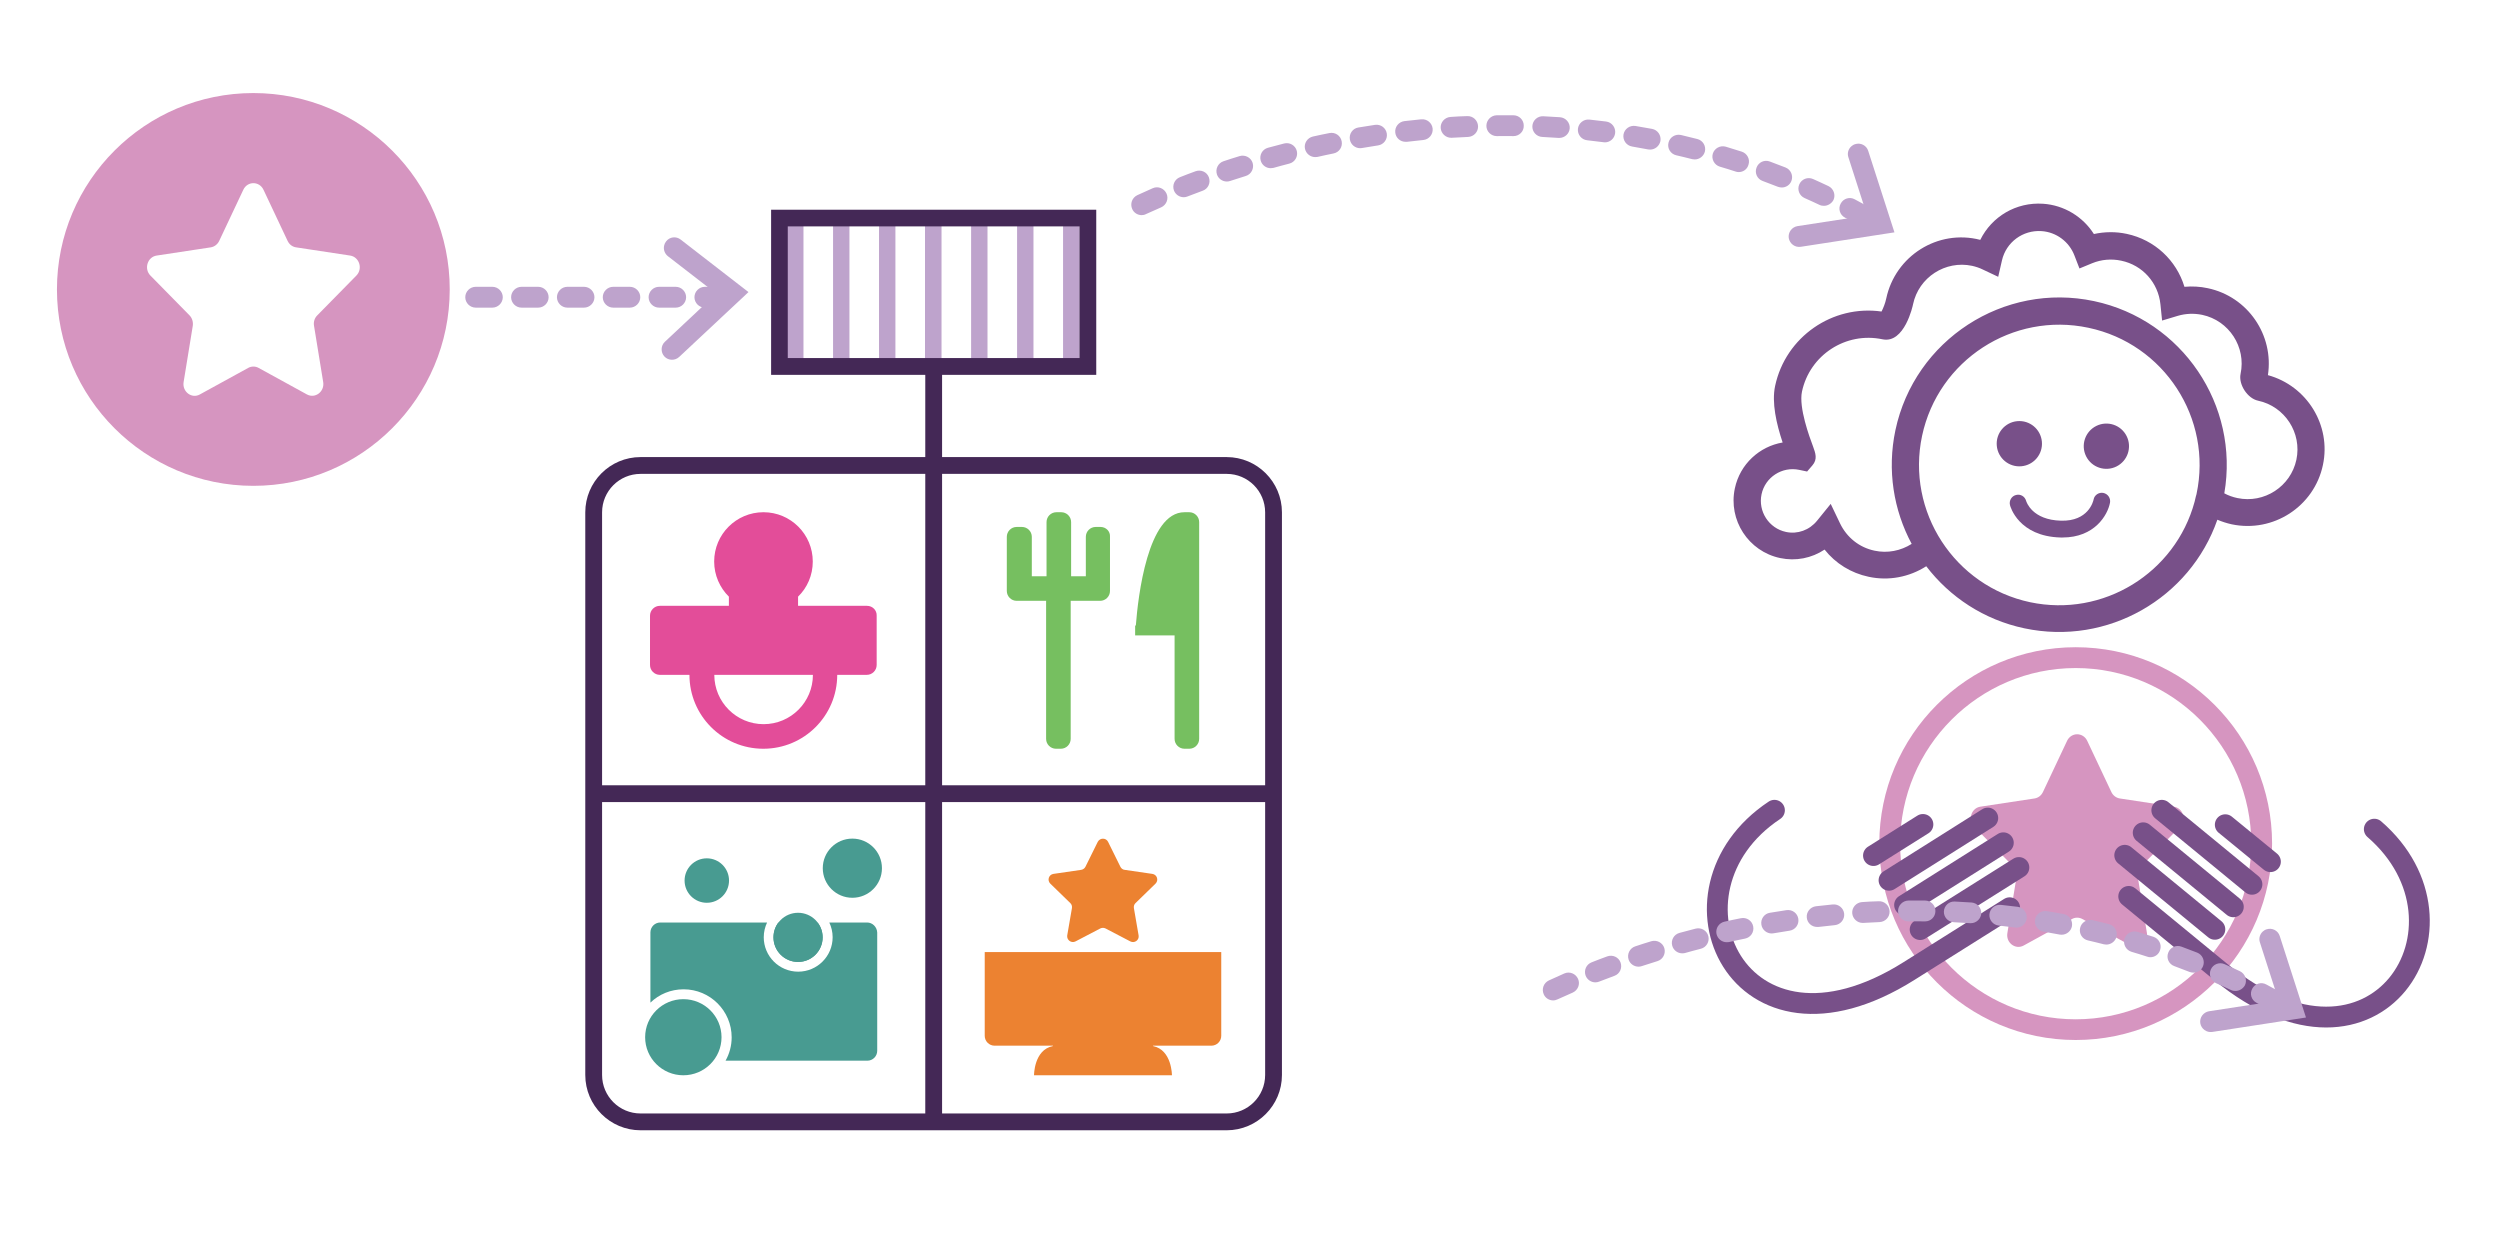 <?xml version="1.0" encoding="utf-8"?>
<!-- Generator: Adobe Illustrator 25.2.3, SVG Export Plug-In . SVG Version: 6.00 Build 0)  -->
<svg version="1.1" xmlns="http://www.w3.org/2000/svg" xmlns:xlink="http://www.w3.org/1999/xlink" x="0px" y="0px"
	 viewBox="0 0 1800 900" style="enable-background:new 0 0 1800 900;" xml:space="preserve">
<style type="text/css">
	.st0{fill:#D695C0;}
	.st1{fill:#E34D99;}
	.st2{fill:#76BF60;}
	.st3{fill:#EC8231;}
	.st4{fill:#489B91;}
	.st5{fill:none;stroke:#442856;stroke-linecap:round;stroke-miterlimit:10;}
	.st6{fill:#BEA3CC;}
	.st7{fill:#442856;}
	.st8{fill:#785089;}
	.st9{fill:none;stroke:#442856;stroke-width:15;stroke-miterlimit:10;}
	.st10{fill:none;stroke:#BEA3CC;stroke-width:15;stroke-linecap:round;stroke-miterlimit:10;stroke-dasharray:12,21;}
	.st11{clip-path:url(#SVGID_2_);}
	.st12{fill:none;stroke:#D695C0;stroke-width:16;stroke-miterlimit:10;}
	.st13{fill:none;stroke:#785089;stroke-width:15;stroke-linecap:round;stroke-miterlimit:10;}
	.st14{fill:#C7E2C0;}
	.st15{fill:#9BD2CA;}
	.st16{fill:#FBC089;}
	.st17{fill:#E9A6C9;}
	.st18{fill:#F0CEE2;}
	.st19{fill:none;stroke:#442856;stroke-width:15;stroke-linecap:round;stroke-miterlimit:10;}
</style>
<g id="Layer_1">
	<g>
		<path class="st0" d="M1494.5,466c-78,0-141.4,63.4-141.4,141.4c0,78,63.4,141.4,141.4,141.4s141.4-63.4,141.4-141.4
			C1635.9,529.4,1572.5,466,1494.5,466z M1494.5,733.9c-69.7,0-126.4-56.7-126.4-126.4S1424.8,481,1494.5,481
			s126.4,56.7,126.4,126.4S1564.2,733.9,1494.5,733.9z"/>
		<path class="st0" d="M1565.2,580.8l-38.9-5.9c-2.6-0.4-4.9-2.1-6.1-4.6l-17.4-36.9c-3-6.3-11.5-6.3-14.5,0l-17.4,36.9
			c-1.2,2.5-3.4,4.2-6.1,4.6l-38.9,5.9c-6.6,1-9.3,9.5-4.5,14.4l28.2,28.7c1.9,1.9,2.8,4.7,2.3,7.5l-6.6,40.5
			c-1.1,6.9,5.8,12.1,11.7,8.9l34.8-19.1c2.3-1.3,5.2-1.3,7.5,0l34.8,19.1c5.9,3.3,12.8-2,11.7-8.9l-6.6-40.5
			c-0.4-2.7,0.4-5.5,2.3-7.5l28.2-28.7C1574.5,590.3,1571.8,581.8,1565.2,580.8z"/>
	</g>
	<path class="st0" d="M182.4,67C104.4,67,41,130.4,41,208.4c0,78,63.4,141.4,141.4,141.4c78,0,141.4-63.4,141.4-141.4
		C323.9,130.4,260.4,67,182.4,67z M226.1,234.6l6.6,40.5c1.1,6.9-5.8,12.1-11.7,8.9l-34.8-19.1c-2.3-1.3-5.2-1.3-7.5,0L143.9,284
		c-5.9,3.3-12.8-2-11.7-8.9l6.6-40.5c0.4-2.7-0.4-5.5-2.3-7.5l-28.2-28.7c-4.8-4.9-2.1-13.4,4.5-14.4l38.9-5.9
		c2.6-0.4,4.9-2.1,6.1-4.6l17.4-36.9c3-6.3,11.5-6.3,14.5,0l17.4,36.9c1.2,2.5,3.4,4.2,6.1,4.6l38.9,5.9c6.6,1,9.3,9.5,4.5,14.4
		l-28.2,28.7C226.5,229,225.6,231.8,226.1,234.6z"/>
	<g>
		<rect x="566.7" y="157.6" class="st6" width="11.8" height="104.3"/>
		<rect x="599.8" y="158.9" class="st6" width="11.8" height="104.3"/>
		<rect x="632.9" y="156.2" class="st6" width="11.8" height="104.3"/>
		<polygon class="st6" points="666,156.2 666,259.2 666,260.5 677.9,260.5 677.9,259.2 677.9,156.2 677.9,154.9 666,154.9 		"/>
		<polygon class="st6" points="699.2,156.2 699.2,259.2 699.2,260.5 711,260.5 711,259.2 711,156.2 711,154.9 699.2,154.9 		"/>
		<rect x="732.3" y="156.2" class="st6" width="11.8" height="104.3"/>
		<rect x="765.4" y="156.2" class="st6" width="11.8" height="104.3"/>
	</g>
	<path class="st7" d="M883.2,813.8h-422c-21.9,0-39.8-17.8-39.8-39.8V368.9c0-21.9,17.8-39.8,39.8-39.8h422
		c21.9,0,39.8,17.8,39.8,39.8V774C923,795.9,905.2,813.8,883.2,813.8z M461.2,341.2c-15.3,0-27.7,12.4-27.7,27.7V774
		c0,15.3,12.4,27.7,27.7,27.7h422c15.3,0,27.7-12.4,27.7-27.7V368.9c0-15.3-12.4-27.7-27.7-27.7H461.2z"/>
	<rect x="427.5" y="565.4" class="st7" width="489.5" height="12.1"/>
	<rect x="666.2" y="266.2" class="st7" width="12.1" height="541.5"/>
	<path class="st7" d="M789.3,269.9H555.2V151h234.1V269.9z M567.2,257.8h210v-94.8h-210V257.8z"/>
	<path class="st1" d="M624.3,436.2h-49.7v-6.6c6.6-6.4,10.6-15.4,10.6-25.3c0-19.6-15.9-35.5-35.5-35.5c-19.6,0-35.5,15.9-35.5,35.5
		c0,9.9,4.1,18.9,10.6,25.3v6.6h-49.7c-3.9,0-7.1,3.2-7.1,7.1v35.5c0,3.9,3.2,7.1,7.1,7.1h21.3c0,29.4,23.8,53.2,53.2,53.2
		s53.2-23.8,53.2-53.2h21.3c3.9,0,7.1-3.2,7.1-7.1v-35.5C631.4,439.4,628.2,436.2,624.3,436.2z M549.8,521.4
		c-19.6,0-35.5-15.9-35.5-35.5h71C585.3,505.5,569.4,521.4,549.8,521.4z"/>
	<g>
		<path class="st3" d="M797.8,606.1l8.9,18c0.6,1.2,1.8,2.1,3.1,2.2l19.9,2.9c3.4,0.5,4.7,4.6,2.3,7l-14.4,14
			c-1,0.9-1.4,2.3-1.2,3.6l3.4,19.7c0.6,3.4-3,5.9-6,4.3l-17.8-9.3c-1.2-0.6-2.6-0.6-3.8,0l-17.8,9.3c-3,1.6-6.5-1-6-4.3l3.4-19.7
			c0.2-1.3-0.2-2.7-1.2-3.6l-14.4-14c-2.4-2.4-1.1-6.5,2.3-7l19.9-2.9c1.3-0.2,2.5-1,3.1-2.2l8.9-18
			C792,603.1,796.3,603.1,797.8,606.1z"/>
		<path class="st3" d="M709,685.5v60.3c0,3.9,3.2,7.1,7.1,7.1h42.1l-0.2,0.3c-13.6,2.7-13.5,21-13.5,21h3.2h92.9h3.2
			c0,0,0-18.2-13.5-21l-0.2-0.3h42.1c3.9,0,7.1-3.2,7.1-7.1v-60.3H709z"/>
	</g>
	<g>
		<path class="st2" d="M792.4,379.4h-3.5c-3.9,0-7.1,3.2-7.1,7.1v28.4h-10.6v-39c0-3.9-3.2-7.1-7.1-7.1h-3.5c-3.9,0-7.1,3.2-7.1,7.1
			v39h-10.6v-28.4c0-3.9-3.2-7.1-7.1-7.1H732c-3.9,0-7.1,3.2-7.1,7.1v28.4v10.6c0,3.9,3.2,7.1,7.1,7.1h3.5h17.7v99.4
			c0,3.9,3.2,7.1,7.1,7.1h3.5c3.9,0,7.1-3.2,7.1-7.1v-99.4h17.7h3.5c3.9,0,7.1-3.2,7.1-7.1v-10.6v-28.4
			C799.5,382.6,796.3,379.4,792.4,379.4z"/>
		<path class="st2" d="M856.3,368.8h-3.5c-26.4,0-33.4,60.6-35,81.6h-0.5v7.1h28.4v74.5c0,3.9,3.2,7.1,7.1,7.1h3.5
			c3.9,0,7.1-3.2,7.1-7.1V375.9C863.4,372,860.2,368.8,856.3,368.8z"/>
	</g>
	<g>
		<circle class="st4" cx="508.9" cy="634" r="16"/>
		<circle class="st4" cx="613.7" cy="625.1" r="21.3"/>
		<ellipse class="st4" cx="492" cy="746.8" rx="27.5" ry="27.4"/>
		<circle class="st4" cx="574.6" cy="674.9" r="17.7"/>
		<g>
			<path class="st4" d="M624.3,664.2h-27.2c1.5,3.2,2.4,6.8,2.4,10.6c0,13.7-11.1,24.8-24.8,24.8c-13.7,0-24.8-11.1-24.8-24.8
				c0-3.8,0.9-7.4,2.4-10.6h-76.9c-3.9,0-7.1,3.2-7.1,7.1v50.6c6.2-6,14.6-9.6,23.9-9.6c19.1,0,34.6,15.5,34.6,34.6
				c0,6.1-1.6,11.8-4.4,16.8h102.1c3.9,0,7.1-3.2,7.1-7.1v-85.2C631.4,667.4,628.2,664.2,624.3,664.2z"/>
			<path class="st4" d="M556.9,674.9c0,9.8,8,17.7,17.7,17.7c9.8,0,17.7-8,17.7-17.7c0-4-1.3-7.7-3.6-10.6h-28.4
				C558.2,667.2,556.9,670.9,556.9,674.9z"/>
		</g>
	</g>
	<g>
		<path class="st8" d="M1632.9,270.1c4.4-28.8-14.4-56.5-43.3-62.6c-5.5-1.2-11.2-1.5-16.8-1c-5.8-19.1-21.4-33.8-41.5-38.1
			c-7.9-1.7-15.9-1.6-23.7,0.1c-7.9-12.5-21.5-20.8-36.6-21.8c-19.4-1.3-36.9,9.2-45.2,26c-30.6-7.9-61.2,11.6-67.7,42.2
			c-0.7,3.4-2.2,7.1-3.4,9.4c-35.3-5-69,18.2-76.6,53.5c-2.6,12.1,0.9,27.3,5.4,40.8c-16.6,2.8-30.7,15.5-34.4,33
			c-4.9,22.9,9.8,45.4,32.6,50.2c11.3,2.4,22.7,0.1,32-6.1c7.9,10,19,16.9,31.8,19.6c14.4,3.1,29.2,0.2,41.4-7.6
			c16.9,22.1,41.4,38.5,70.7,44.7c60,12.7,119.2-21.7,138.9-78.2c3.3,1.4,6.7,2.5,10.3,3.3c29.9,6.3,59.4-12.8,65.7-42.7
			C1678.6,306.2,1661,277.8,1632.9,270.1z M1581.5,355.7c0,0.1-0.1,0.3-0.1,0.4l0,0c-0.1,0.5-0.3,0.9-0.4,1.4l-0.9,3.8
			c-13.9,51.3-65.8,83.4-118.4,72.3c-54.5-11.6-89.4-65.3-77.8-119.8c11.6-54.5,65.3-89.4,119.8-77.8
			C1558.2,247.5,1593.1,301.2,1581.5,355.7z M1653.4,331c-4.1,19.3-23.2,31.7-42.5,27.6c-3.3-0.7-6.4-1.8-9.4-3.4
			c11-63.4-30.3-124.9-93.8-138.4c-65-13.8-129.2,27.9-143,92.9c-6.1,28.9-1.3,57.6,11.7,81.9c-7.9,5-17.4,6.9-26.7,4.9
			c-11-2.3-20-9.5-24.9-19.7l-6.7-14l-9.8,12.1c-5.5,6.8-14.1,9.9-22.4,8.1c-12.3-2.6-20.2-14.8-17.6-27.1
			c2.6-12.3,14.8-20.2,27.1-17.6l5.7,1.2l3.8-4.4c3.9-4.5,2.2-8.9,0.5-13.6c-2.6-6.9-10.4-28-8-39.5c5.6-26.4,31.6-43.3,58-37.7
			c15.8,3.3,21.8-24.1,22-25.3c4.1-19.3,23.2-31.7,42.5-27.6c2.6,0.6,5.2,1.4,7.8,2.7l11,5.2l2.7-11.8c3-13.1,15-22,28.5-21.1
			c10.6,0.7,19.9,7.6,23.7,17.6l3.6,9.3l9.2-3.8c6.6-2.7,13.9-3.3,20.9-1.8c15.3,3.2,26.6,15.8,28.2,31.4l1.2,11.7l11.3-3.4
			c5.7-1.7,11.8-1.9,17.6-0.7c19.3,4.1,31.7,23.2,27.6,42.5c-1.6,7.6,5,17.7,12.6,19.3C1645.1,292.6,1657.5,311.7,1653.4,331z"/>
		
			<ellipse transform="matrix(0.996 -9.180736e-02 9.180736e-02 0.996 -23.187 134.8)" class="st8" cx="1453.6" cy="319.4" rx="16.3" ry="16.3"/>
		
			<ellipse transform="matrix(0.895 -0.446 0.446 0.895 15.98 710.198)" class="st8" cx="1516.6" cy="321.2" rx="16.3" ry="16.3"/>
		<path class="st8" d="M1514.4,354.9c-3.2-0.6-6.4,1.5-7,4.7c-0.3,1.6-3.9,15.8-23.4,15.3c-20.9-0.5-25-13.6-25.2-14.3
			c-0.9-3.2-4.1-5.1-7.3-4.2c-3.2,0.8-5.1,4.1-4.3,7.3c0.2,0.9,6.1,22.5,36.5,23.3c0.4,0,0.9,0,1.3,0c23.2,0,32.5-16.2,34.2-25
			C1519.8,358.7,1517.7,355.6,1514.4,354.9z"/>
	</g>
	<g>
		<path class="st13" d="M1534,646.5c0,0-16.2-13.3,64.9,53.3c112.3,92.2,190-34.1,110.6-102.8"/>
		<line class="st13" x1="1594.7" y1="669.1" x2="1529.8" y2="615.8"/>
		<line class="st13" x1="1608" y1="652.9" x2="1543.1" y2="599.6"/>
		<line class="st13" x1="1634.7" y1="620.4" x2="1602.2" y2="593.8"/>
		<line class="st13" x1="1621.4" y1="636.7" x2="1556.5" y2="583.4"/>
	</g>
	<g>
		<path class="st13" d="M1445.5,654.5c0,0,17.8-11.2-71.1,44.7c-123,77.4-184.3-57.7-96.8-115.8"/>
		<line class="st13" x1="1382.5" y1="669.3" x2="1453.6" y2="624.6"/>
		<line class="st13" x1="1371.3" y1="651.6" x2="1442.4" y2="606.8"/>
		<line class="st13" x1="1348.9" y1="616" x2="1384.5" y2="593.6"/>
		<line class="st13" x1="1360.1" y1="633.8" x2="1431.2" y2="589"/>
	</g>
	<path class="st6" d="M519.5,221.5h-12c-4.1,0-7.5-3.4-7.5-7.5s3.4-7.5,7.5-7.5h12c4.1,0,7.5,3.4,7.5,7.5S523.6,221.5,519.5,221.5z
		 M486.5,221.5h-12c-4.1,0-7.5-3.4-7.5-7.5s3.4-7.5,7.5-7.5h12c4.1,0,7.5,3.4,7.5,7.5S490.6,221.5,486.5,221.5z M453.5,221.5h-12
		c-4.1,0-7.5-3.4-7.5-7.5s3.4-7.5,7.5-7.5h12c4.1,0,7.5,3.4,7.5,7.5S457.6,221.5,453.5,221.5z M420.5,221.5h-12
		c-4.1,0-7.5-3.4-7.5-7.5s3.4-7.5,7.5-7.5h12c4.1,0,7.5,3.4,7.5,7.5S424.6,221.5,420.5,221.5z M387.5,221.5h-12
		c-4.1,0-7.5-3.4-7.5-7.5s3.4-7.5,7.5-7.5h12c4.1,0,7.5,3.4,7.5,7.5S391.6,221.5,387.5,221.5z M354.5,221.5h-12
		c-4.1,0-7.5-3.4-7.5-7.5s3.4-7.5,7.5-7.5h12c4.1,0,7.5,3.4,7.5,7.5S358.6,221.5,354.5,221.5z"/>
	<path class="st6" d="M1342.5,163.3c-1.2,0-2.5-0.3-3.7-1c-3.4-1.9-6.9-3.8-10.4-5.6c-3.7-1.9-5.1-6.5-3.1-10.1
		c1.9-3.7,6.5-5.1,10.1-3.1c3.6,1.9,7.2,3.9,10.7,5.8c3.6,2,4.9,6.6,2.9,10.2C1347.6,161.9,1345.1,163.3,1342.5,163.3z M822,154.9
		c-2.8,0-5.6-1.6-6.8-4.4c-1.7-3.8-0.1-8.2,3.7-10c3.6-1.7,7.4-3.3,11.1-5c3.8-1.7,8.2,0.1,9.9,3.9c1.7,3.8-0.1,8.2-3.9,9.9
		c-3.6,1.6-7.3,3.2-10.8,4.8C824.1,154.7,823,154.9,822,154.9z M1313.2,148.2c-1.1,0-2.2-0.2-3.2-0.7c-3.5-1.7-7.2-3.3-10.7-4.9
		c-3.8-1.7-5.5-6.1-3.8-9.9c1.7-3.8,6.1-5.5,9.9-3.8c3.7,1.6,7.4,3.4,11.1,5.1c3.7,1.8,5.3,6.3,3.6,10
		C1318.7,146.6,1316,148.2,1313.2,148.2z M852.3,142c-3,0-5.8-1.8-7-4.7c-1.5-3.9,0.4-8.2,4.2-9.7c3.7-1.5,7.5-2.9,11.3-4.3
		c3.9-1.4,8.2,0.5,9.6,4.4c1.4,3.9-0.5,8.2-4.4,9.6c-3.7,1.4-7.4,2.8-11.1,4.2C854.2,141.8,853.2,142,852.3,142z M1282.9,135
		c-0.9,0-1.9-0.2-2.8-0.5c-3.6-1.4-7.3-2.8-11-4.2c-3.9-1.4-5.9-5.7-4.4-9.6c1.4-3.9,5.7-5.9,9.6-4.4c3.8,1.4,7.6,2.9,11.3,4.3
		c3.8,1.5,5.7,5.9,4.2,9.7C1288.7,133.2,1285.9,135,1282.9,135z M883.3,130.7c-3.1,0-6.1-2-7.1-5.1c-1.3-3.9,0.8-8.2,4.7-9.5
		c3.8-1.3,7.7-2.5,11.6-3.7c3.9-1.2,8.2,1,9.4,4.9c1.2,4-1,8.2-4.9,9.4c-3.7,1.2-7.5,2.4-11.3,3.6
		C884.9,130.6,884.1,130.7,883.3,130.7z M1251.9,123.9c-0.8,0-1.5-0.1-2.3-0.4c-3.7-1.2-7.5-2.4-11.3-3.5c-4-1.2-6.2-5.4-5.1-9.3
		c1.2-4,5.4-6.2,9.3-5.1c3.9,1.2,7.8,2.4,11.6,3.6c3.9,1.3,6.1,5.5,4.8,9.4C1258,121.9,1255.1,123.9,1251.9,123.9z M914.9,121.1
		c-3.3,0-6.3-2.2-7.2-5.5c-1.1-4,1.2-8.1,5.2-9.2c3.9-1.1,7.8-2.1,11.7-3.1c4-1,8.1,1.4,9.1,5.4c1,4-1.4,8.1-5.4,9.1
		c-3.8,1-7.7,2-11.5,3.1C916.2,121,915.5,121.1,914.9,121.1z M1220.2,114.8c-0.6,0-1.2-0.1-1.8-0.2c-3.8-1-7.7-1.9-11.5-2.8
		c-4-0.9-6.6-4.9-5.6-9c0.9-4,4.9-6.5,9-5.6c3.9,0.9,7.9,1.9,11.8,2.9c4,1,6.4,5.1,5.4,9.1C1226.6,112.5,1223.6,114.8,1220.2,114.8z
		 M946.9,113.1c-3.4,0-6.5-2.4-7.3-5.9c-0.9-4,1.7-8,5.7-8.9c3.9-0.9,7.9-1.7,11.9-2.5c4.1-0.8,8,1.8,8.8,5.9c0.8,4.1-1.8,8-5.9,8.8
		c-3.9,0.8-7.8,1.6-11.6,2.5C948,113,947.4,113.1,946.9,113.1z M1188.1,107.7c-0.5,0-0.9,0-1.4-0.1c-3.8-0.7-7.7-1.4-11.6-2.1
		c-4.1-0.7-6.8-4.5-6.2-8.6c0.7-4.1,4.5-6.8,8.6-6.2c4,0.7,8,1.4,12,2.1c4.1,0.8,6.7,4.7,6,8.8
		C1194.7,105.2,1191.6,107.7,1188.1,107.7z M979.3,106.7c-3.6,0-6.8-2.6-7.4-6.3c-0.7-4.1,2.1-8,6.1-8.6c4-0.7,8-1.3,12-1.9
		c4.1-0.6,7.9,2.2,8.5,6.3c0.6,4.1-2.2,7.9-6.3,8.5c-3.9,0.6-7.8,1.2-11.7,1.9C980.1,106.7,979.7,106.7,979.3,106.7z M1155.5,102.5
		c-0.3,0-0.6,0-1-0.1c-3.9-0.5-7.8-1-11.7-1.4c-4.1-0.4-7.1-4.1-6.7-8.2c0.4-4.1,4.1-7.1,8.2-6.7c4,0.4,8.1,0.9,12.1,1.4
		c4.1,0.5,7,4.3,6.5,8.4C1162.4,99.8,1159.2,102.5,1155.5,102.5z M1012,102.1c-3.8,0-7-2.8-7.4-6.6c-0.5-4.1,2.5-7.8,6.6-8.3
		c4-0.5,8.1-0.9,12.1-1.3c4.1-0.4,7.8,2.6,8.2,6.7c0.4,4.1-2.6,7.8-6.7,8.2c-3.9,0.4-7.9,0.8-11.8,1.3
		C1012.5,102.1,1012.2,102.1,1012,102.1z M1122.7,99.3c-0.2,0-0.3,0-0.5,0c-3.9-0.3-7.9-0.5-11.8-0.7c-4.1-0.2-7.3-3.7-7.1-7.8
		c0.2-4.1,3.7-7.3,7.8-7.1c4,0.2,8.1,0.4,12.1,0.7c4.1,0.3,7.3,3.9,7,8C1129.9,96.3,1126.6,99.3,1122.7,99.3z M1044.8,99.2
		c-3.9,0-7.2-3.1-7.5-7c-0.3-4.1,2.9-7.7,7-8c4-0.3,8.1-0.5,12.1-0.6c4.1-0.2,7.6,3,7.8,7.2c0.2,4.1-3,7.6-7.2,7.8
		c-3.9,0.2-7.9,0.4-11.8,0.6C1045.1,99.2,1045,99.2,1044.8,99.2z M1089.7,98C1089.7,98,1089.7,98,1089.7,98c-4,0-8-0.1-11.9,0
		c0,0,0,0-0.1,0c-4.1,0-7.5-3.3-7.5-7.4c0-4.1,3.3-7.5,7.4-7.6c4,0,8.1,0,12.1,0c4.1,0,7.5,3.4,7.4,7.6
		C1097.2,94.7,1093.8,98,1089.7,98z"/>
	<path class="st6" d="M1332.9,105.4c0.8-0.7,1.7-1.3,2.8-1.6c3.9-1.3,8.2,0.9,9.4,4.8l18.9,58.7l-67.5,10.4
		c-4.1,0.6-7.9-2.2-8.6-6.3c-0.6-4.1,2.2-7.9,6.3-8.6l50.1-7.7l-13.5-42C1329.9,110.3,1330.8,107.3,1332.9,105.4z"/>
	<path class="st6" d="M478.2,176.7c0.2-1,0.7-2,1.4-2.9c2.5-3.3,7.2-3.9,10.5-1.3l48.8,37.8L489,257c-3,2.8-7.8,2.7-10.6-0.3
		c-2.8-3-2.7-7.8,0.3-10.6l37-34.7l-34.9-27C478.5,182.5,477.5,179.5,478.2,176.7z"/>
	<path class="st6" d="M1638.8,728.6c-1.2,0-2.5-0.3-3.7-1c-3.4-1.9-6.9-3.8-10.4-5.6c-3.7-1.9-5.1-6.5-3.1-10.1
		c1.9-3.7,6.5-5.1,10.1-3.1c3.6,1.9,7.2,3.9,10.7,5.8c3.6,2,4.9,6.6,2.9,10.2C1644,727.2,1641.4,728.6,1638.8,728.6z M1118.3,720.3
		c-2.8,0-5.6-1.6-6.8-4.4c-1.7-3.8-0.1-8.2,3.7-10c3.6-1.7,7.4-3.3,11.1-5c3.8-1.7,8.2,0.1,9.9,3.9c1.7,3.8-0.1,8.2-3.9,9.9
		c-3.6,1.6-7.3,3.2-10.8,4.8C1120.4,720,1119.4,720.3,1118.3,720.3z M1609.5,713.5c-1.1,0-2.2-0.2-3.2-0.7
		c-3.5-1.7-7.2-3.3-10.7-4.9c-3.8-1.7-5.5-6.1-3.8-9.9c1.7-3.8,6.1-5.5,9.9-3.8c3.7,1.6,7.4,3.4,11.1,5.1c3.7,1.8,5.3,6.3,3.6,10
		C1615,711.9,1612.3,713.5,1609.5,713.5z M1148.7,707.3c-3,0-5.8-1.8-7-4.7c-1.5-3.9,0.4-8.2,4.2-9.7c3.7-1.5,7.5-2.9,11.3-4.3
		c3.9-1.4,8.2,0.5,9.6,4.4c1.4,3.9-0.5,8.2-4.4,9.6c-3.7,1.4-7.4,2.8-11.1,4.2C1150.5,707.1,1149.6,707.3,1148.7,707.3z
		 M1579.3,700.3c-0.9,0-1.9-0.2-2.8-0.5c-3.6-1.4-7.3-2.8-11-4.2c-3.9-1.4-5.9-5.7-4.4-9.6c1.4-3.9,5.7-5.9,9.6-4.4
		c3.8,1.4,7.6,2.9,11.3,4.3c3.8,1.5,5.7,5.9,4.2,9.7C1585.1,698.5,1582.3,700.3,1579.3,700.3z M1179.7,696c-3.1,0-6.1-2-7.1-5.1
		c-1.3-3.9,0.8-8.2,4.7-9.5c3.8-1.3,7.7-2.5,11.6-3.7c3.9-1.2,8.2,1,9.4,4.9c1.2,4-1,8.2-4.9,9.4c-3.7,1.2-7.5,2.4-11.3,3.6
		C1181.3,695.9,1180.5,696,1179.7,696z M1548.3,689.2c-0.8,0-1.5-0.1-2.3-0.4c-3.7-1.2-7.5-2.4-11.3-3.5c-4-1.2-6.2-5.4-5.1-9.3
		c1.2-4,5.4-6.2,9.3-5.1c3.9,1.2,7.8,2.4,11.6,3.6c3.9,1.3,6.1,5.5,4.8,9.4C1554.4,687.2,1551.4,689.2,1548.3,689.2z M1211.2,686.4
		c-3.3,0-6.3-2.2-7.2-5.5c-1.1-4,1.2-8.1,5.2-9.2c3.9-1.1,7.8-2.1,11.7-3.1c4-1,8.1,1.4,9.1,5.4c1,4-1.4,8.1-5.4,9.1
		c-3.8,1-7.7,2-11.5,3.1C1212.6,686.3,1211.9,686.4,1211.2,686.4z M1516.6,680.1c-0.6,0-1.2-0.1-1.8-0.2c-3.8-1-7.7-1.9-11.5-2.8
		c-4-0.9-6.6-4.9-5.6-9c0.9-4,4.9-6.5,9-5.6c3.9,0.9,7.9,1.9,11.8,2.9c4,1,6.4,5.1,5.4,9.1C1523,677.8,1519.9,680.1,1516.6,680.1z
		 M1243.2,678.4c-3.4,0-6.5-2.4-7.3-5.9c-0.9-4,1.7-8,5.7-8.9c3.9-0.9,7.9-1.7,11.9-2.5c4.1-0.8,8,1.8,8.8,5.9
		c0.8,4.1-1.8,8-5.9,8.8c-3.9,0.8-7.8,1.6-11.6,2.5C1244.3,678.3,1243.8,678.4,1243.2,678.4z M1484.4,673c-0.5,0-0.9,0-1.4-0.1
		c-3.8-0.7-7.7-1.4-11.6-2.1c-4.1-0.7-6.8-4.5-6.2-8.6c0.7-4.1,4.5-6.8,8.6-6.2c4,0.7,8,1.4,12,2.1c4.1,0.8,6.7,4.7,6,8.8
		C1491.1,670.5,1487.9,673,1484.4,673z M1275.6,672.1c-3.6,0-6.8-2.6-7.4-6.3c-0.7-4.1,2.1-8,6.1-8.6c4-0.7,8-1.3,12-1.9
		c4.1-0.6,7.9,2.2,8.5,6.3c0.6,4.1-2.2,7.9-6.3,8.5c-3.9,0.6-7.8,1.2-11.7,1.9C1276.5,672,1276.1,672.1,1275.6,672.1z M1451.8,667.9
		c-0.3,0-0.6,0-1-0.1c-3.9-0.5-7.8-1-11.7-1.4c-4.1-0.4-7.1-4.1-6.7-8.2c0.4-4.1,4.1-7.1,8.2-6.7c4,0.4,8.1,0.9,12.1,1.4
		c4.1,0.5,7,4.3,6.5,8.4C1458.8,665.1,1455.6,667.9,1451.8,667.9z M1308.3,667.4c-3.8,0-7-2.8-7.4-6.6c-0.5-4.1,2.5-7.8,6.6-8.3
		c4-0.5,8.1-0.9,12.1-1.3c4.1-0.4,7.8,2.6,8.2,6.7c0.4,4.1-2.6,7.8-6.7,8.2c-3.9,0.4-7.9,0.8-11.8,1.3
		C1308.9,667.4,1308.6,667.4,1308.3,667.4z M1419,664.7c-0.2,0-0.3,0-0.5,0c-3.9-0.3-7.9-0.5-11.8-0.7c-4.1-0.2-7.3-3.7-7.1-7.8
		c0.2-4.1,3.7-7.3,7.8-7.1c4,0.2,8.1,0.4,12.1,0.7c4.1,0.3,7.3,3.9,7,8C1426.2,661.6,1422.9,664.7,1419,664.7z M1341.1,664.5
		c-3.9,0-7.2-3.1-7.5-7c-0.3-4.1,2.9-7.7,7-8c4-0.3,8.1-0.5,12.1-0.6c4.1-0.2,7.6,3,7.8,7.2c0.2,4.1-3,7.6-7.2,7.8
		c-3.9,0.2-7.9,0.4-11.8,0.6C1341.5,664.5,1341.3,664.5,1341.1,664.5z M1386.1,663.4C1386,663.4,1386,663.4,1386.1,663.4
		c-4,0-8-0.1-11.9,0c0,0,0,0-0.1,0c-4.1,0-7.5-3.3-7.5-7.4c0-4.1,3.3-7.5,7.4-7.6c4,0,8.1,0,12.1,0c4.1,0,7.5,3.4,7.4,7.6
		C1393.5,660.1,1390.2,663.4,1386.1,663.4z"/>
	<path class="st6" d="M1629.2,670.7c0.8-0.7,1.7-1.3,2.8-1.6c3.9-1.3,8.2,0.9,9.4,4.8l18.9,58.7l-67.5,10.4
		c-4.1,0.6-7.9-2.2-8.6-6.3c-0.6-4.1,2.2-7.9,6.3-8.6l50.1-7.7l-13.5-42C1626.2,675.7,1627.1,672.6,1629.2,670.7z"/>
</g>
<g id="Layer_2">
</g>
</svg>
